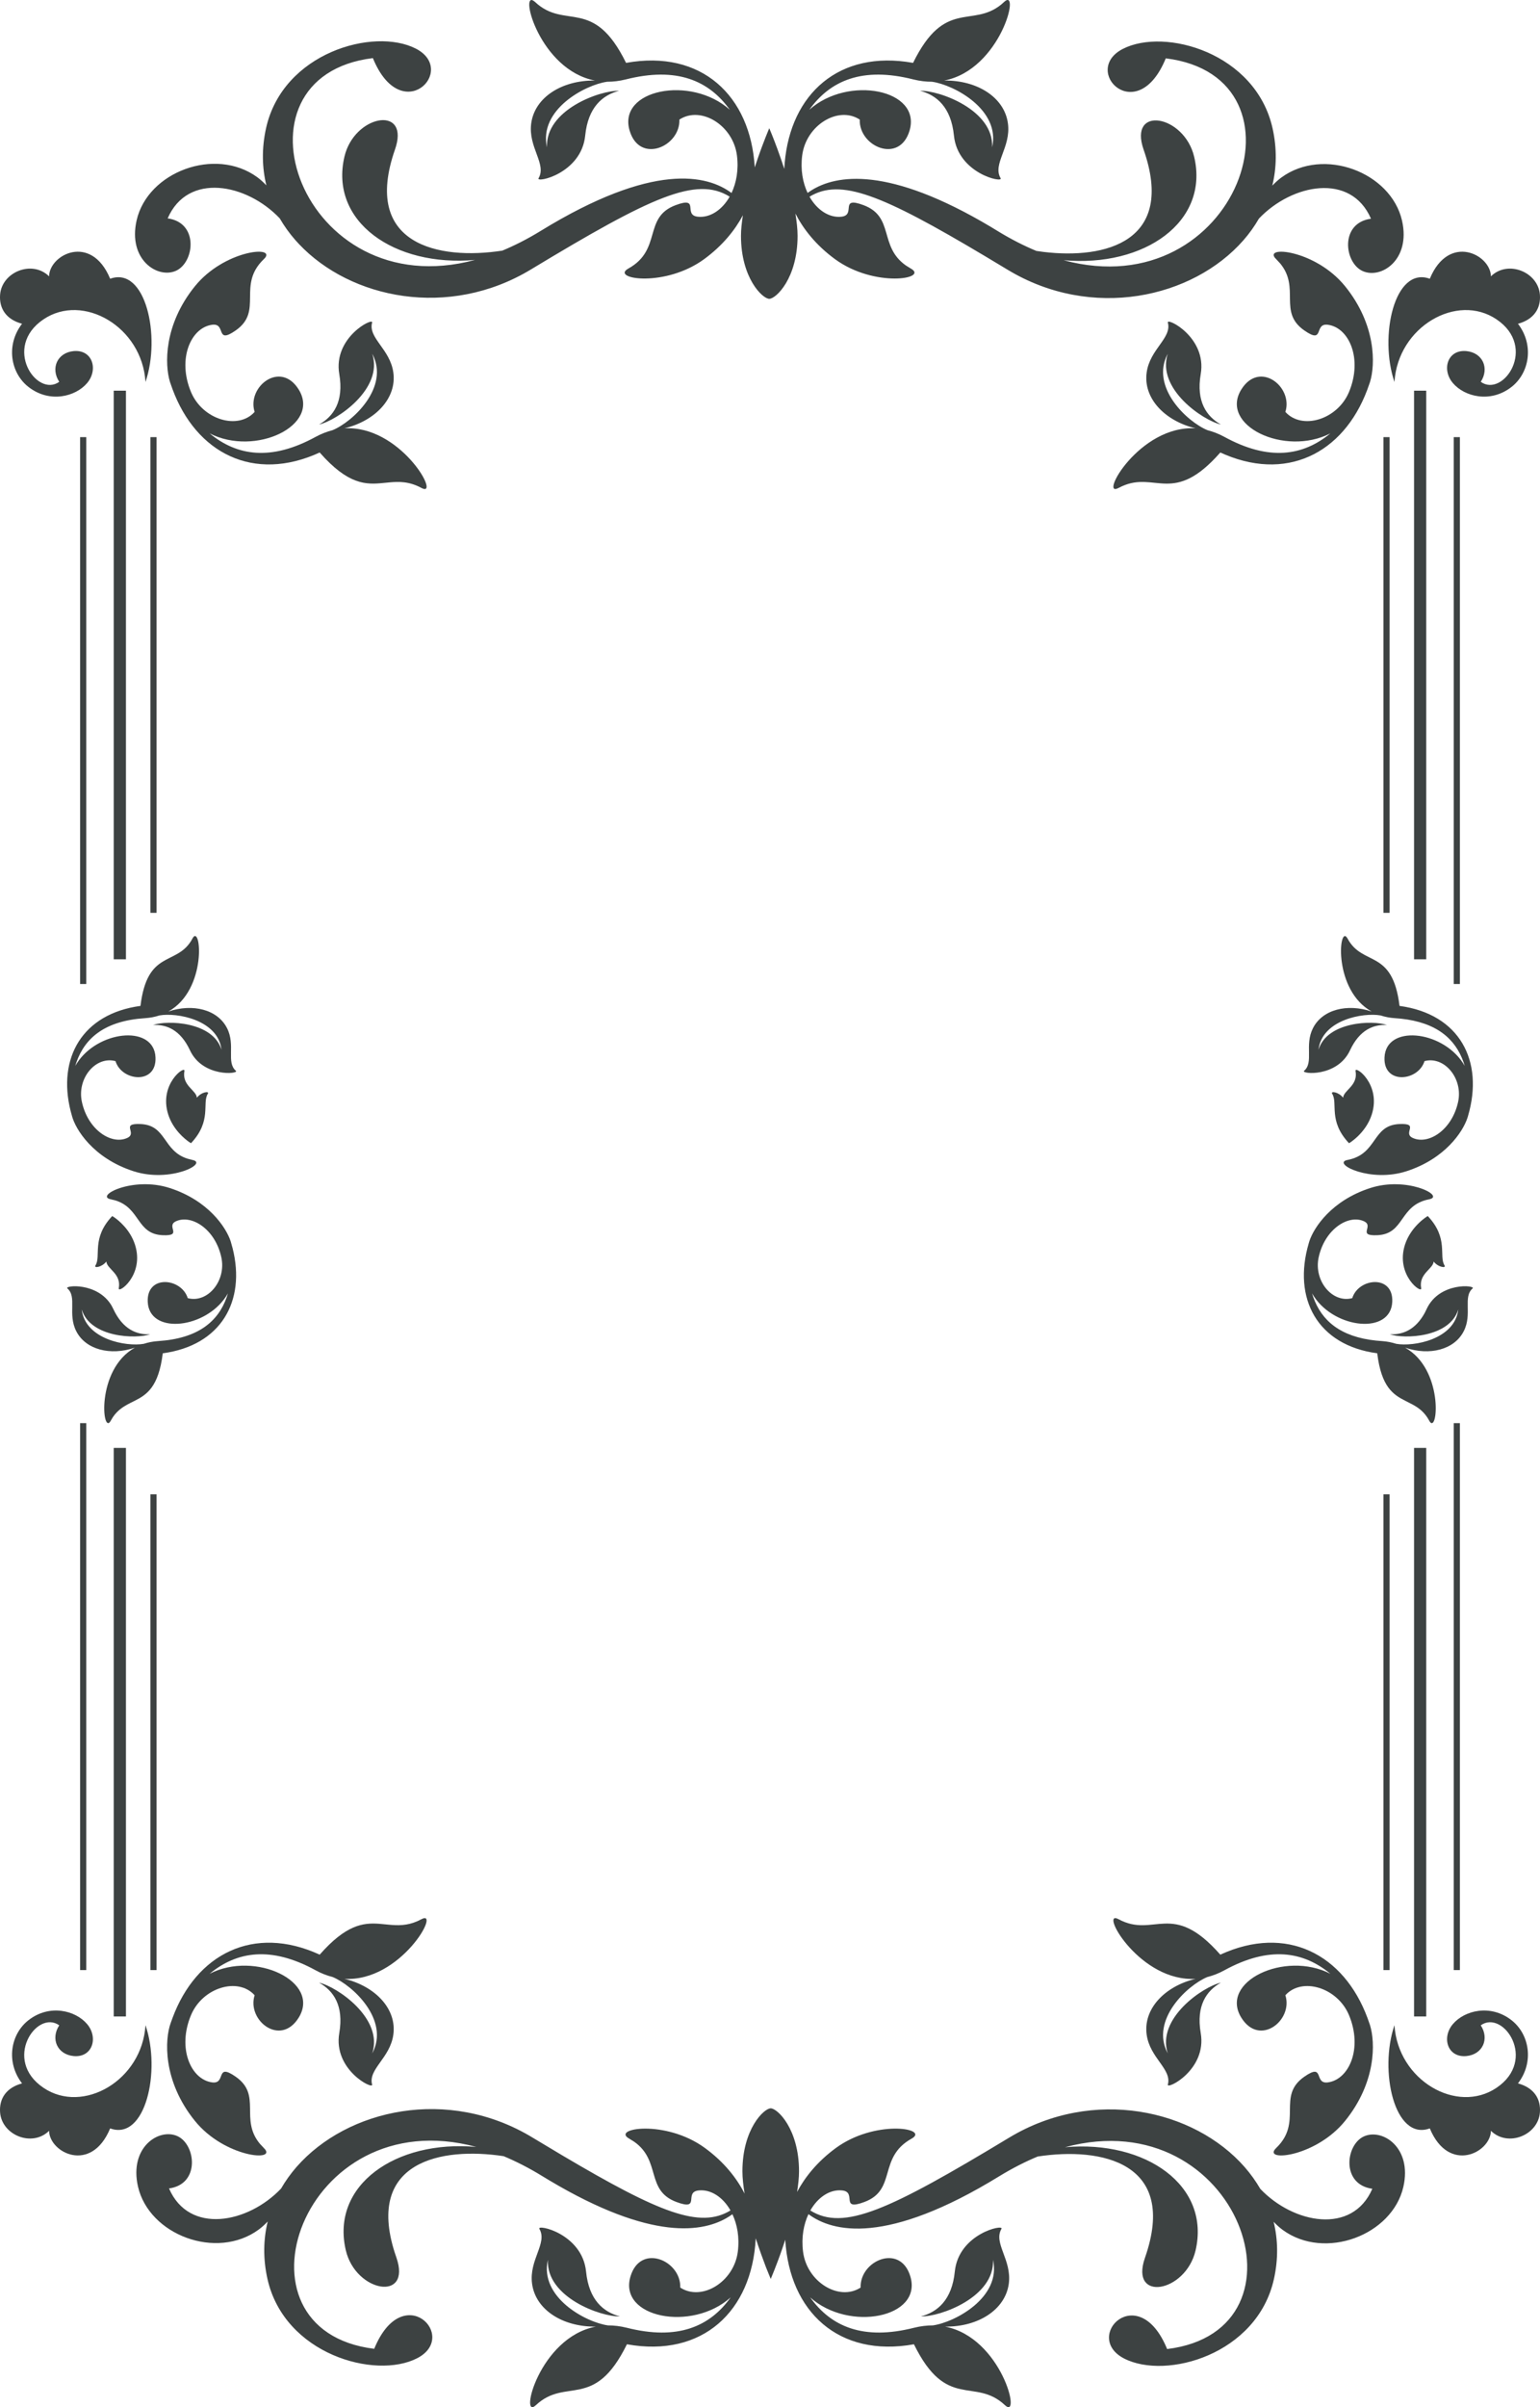 <?xml version="1.0" encoding="UTF-8"?>
<svg width="32px" height="50px" viewBox="0 0 32 50" version="1.1" xmlns="http://www.w3.org/2000/svg" xmlns:xlink="http://www.w3.org/1999/xlink">
    <title>边框-27</title>
    <g id="V1.4" stroke="none" stroke-width="1" fill="none" fill-rule="evenodd">
        <g id="形状汇集备份" transform="translate(-550, -984)" fill="#3D4242">
            <g id="边框-27" transform="translate(550, 984)">
                <path d="M3.498,21.011 C4.008,20.839 4.523,20.97 4.718,21.357 C4.898,21.713 4.695,22.063 4.902,22.243 C4.975,22.307 4.213,22.387 3.947,21.815 C3.748,21.389 3.457,21.275 3.18,21.291 C3.47,21.187 4.426,21.217 4.603,21.806 C4.531,21.18 3.672,21.028 3.314,21.092 C3.223,21.121 3.124,21.142 3.013,21.149 C2.193,21.202 1.77,21.549 1.589,22.063 L1.564,22.14 L1.605,22.074 C2.038,21.42 3.127,21.291 3.225,21.9 L3.231,21.964 C3.257,22.534 2.53,22.463 2.4,22.041 C1.989,21.93 1.597,22.397 1.701,22.885 C1.827,23.473 2.319,23.785 2.643,23.637 C2.866,23.535 2.488,23.329 2.921,23.348 C3.463,23.371 3.38,23.903 3.895,24.067 L3.998,24.094 C4.338,24.159 3.544,24.577 2.774,24.328 C1.93,24.055 1.566,23.452 1.495,23.178 L1.467,23.075 C1.192,21.979 1.707,21.058 2.919,20.894 C3.06,19.737 3.642,20.059 3.967,19.551 L4,19.493 C4.176,19.164 4.317,20.556 3.498,21.011 Z" id="路径"></path>
                <path d="M27.984,19.469 L28,19.493 C28.315,20.084 28.935,19.695 29.081,20.894 C30.33,21.063 30.839,22.037 30.505,23.178 L30.492,23.221 C30.396,23.511 30.027,24.069 29.226,24.328 C28.482,24.569 27.714,24.186 27.971,24.101 L28.001,24.094 C28.633,23.971 28.502,23.372 29.079,23.348 C29.512,23.329 29.134,23.535 29.357,23.637 C29.681,23.785 30.173,23.473 30.299,22.885 C30.403,22.397 30.01,21.93 29.6,22.041 C29.47,22.463 28.743,22.534 28.769,21.964 C28.799,21.283 29.947,21.398 30.395,22.074 L30.435,22.14 L30.411,22.063 C30.239,21.575 29.849,21.237 29.107,21.159 L28.987,21.149 C28.876,21.142 28.777,21.121 28.686,21.092 C28.328,21.028 27.469,21.18 27.397,21.806 C27.573,21.217 28.53,21.187 28.82,21.291 C28.543,21.275 28.252,21.389 28.053,21.815 C27.787,22.387 27.025,22.307 27.098,22.243 C27.305,22.063 27.102,21.713 27.282,21.357 C27.477,20.97 27.992,20.839 28.502,21.011 C27.707,20.57 27.817,19.245 27.984,19.469 L27.984,19.469 Z" id="路径"></path>
                <path d="M3.832,22.247 C3.776,22.55 4.08,22.645 4.091,22.801 C4.187,22.678 4.356,22.659 4.319,22.718 C4.194,22.914 4.408,23.28 3.969,23.746 L3.931,23.722 C3.837,23.657 3.596,23.463 3.496,23.151 C3.292,22.515 3.857,22.118 3.832,22.247 Z" id="路径"></path>
                <path d="M28.504,23.151 C28.379,23.541 28.033,23.748 28.031,23.746 C27.592,23.28 27.806,22.914 27.681,22.718 C27.644,22.659 27.813,22.678 27.909,22.801 C27.92,22.645 28.224,22.55 28.167,22.247 C28.143,22.118 28.708,22.515 28.504,23.151 Z" id="路径"></path>
                <polygon id="路径" points="1.792 9.08 1.792 20.439 1.665 20.439 1.665 9.08"></polygon>
                <polygon id="路径" points="30.335 9.08 30.335 20.439 30.208 20.439 30.208 9.08"></polygon>
                <polygon id="路径" points="29.636 8.115 29.636 19.926 29.383 19.926 29.383 8.115"></polygon>
                <polygon id="路径" points="2.617 8.115 2.617 19.926 2.363 19.926 2.363 8.115"></polygon>
                <polygon id="路径" points="3.253 9.08 3.253 18.961 3.126 18.961 3.126 9.08"></polygon>
                <polygon id="路径" points="28.874 9.08 28.874 18.961 28.747 18.961 28.747 9.08"></polygon>
                <path d="M5.507,5.357 L5.483,5.382 C4.917,5.924 5.478,6.457 4.9,6.862 C4.465,7.167 4.709,6.704 4.406,6.746 C3.966,6.806 3.68,7.453 3.969,8.143 C4.208,8.716 4.945,8.94 5.291,8.556 C5.125,8.034 5.826,7.481 6.205,8.088 C6.672,8.835 5.306,9.49 4.356,9.002 C4.922,9.469 5.63,9.583 6.559,9.074 C6.679,9.009 6.796,8.965 6.911,8.935 C7.326,8.765 8.106,8.043 7.735,7.348 C7.972,8.074 7.005,8.733 6.63,8.818 C6.928,8.651 7.148,8.342 7.05,7.771 C6.918,7.005 7.763,6.586 7.732,6.7 C7.646,7.022 8.106,7.25 8.173,7.737 C8.247,8.265 7.808,8.739 7.158,8.897 C8.296,8.83 9.126,10.276 8.789,10.15 L8.757,10.135 C8.501,9.997 8.289,10.001 8.082,10.021 L7.968,10.032 C7.61,10.068 7.239,10.078 6.643,9.399 C5.268,10.031 4.075,9.409 3.584,8.082 L3.532,7.934 C3.422,7.577 3.4,6.749 4.05,5.946 C4.65,5.204 5.72,5.096 5.507,5.357 L5.507,5.357 Z" id="路径"></path>
                <path d="M27.95,5.946 C28.6,6.749 28.578,7.577 28.468,7.934 L28.453,7.977 C27.999,9.34 26.83,10.012 25.465,9.446 L25.357,9.399 C24.384,10.507 24.013,9.781 23.312,10.101 L23.243,10.135 C22.827,10.36 23.671,8.828 24.842,8.897 C24.192,8.739 23.753,8.265 23.827,7.737 C23.894,7.25 24.354,7.022 24.267,6.7 C24.237,6.586 25.082,7.005 24.95,7.771 C24.852,8.342 25.072,8.651 25.369,8.818 C24.995,8.733 24.028,8.074 24.265,7.348 C23.894,8.043 24.674,8.765 25.089,8.935 C25.204,8.965 25.321,9.009 25.441,9.074 C26.37,9.583 27.078,9.469 27.644,9.002 C26.694,9.49 25.328,8.835 25.795,8.088 C26.174,7.481 26.875,8.034 26.709,8.556 C27.055,8.94 27.792,8.716 28.031,8.143 C28.319,7.453 28.034,6.806 27.594,6.746 C27.291,6.704 27.535,7.167 27.1,6.862 C26.554,6.48 27.024,5.983 26.601,5.472 L26.517,5.382 C26.213,5.09 27.331,5.181 27.95,5.946 Z" id="路径"></path>
                <path d="M30.98,5.74 C31.331,5.394 31.961,5.648 31.998,6.121 C32.02,6.409 31.87,6.637 31.542,6.725 C31.881,7.165 31.782,7.748 31.405,8.04 C30.967,8.379 30.429,8.239 30.19,7.957 C29.95,7.675 30.079,7.254 30.473,7.293 C30.809,7.327 30.953,7.649 30.769,7.931 C31.235,8.266 31.955,7.212 31.096,6.633 C30.275,6.079 29.047,6.786 28.976,7.934 C28.652,6.989 28.975,5.524 29.71,5.79 C30.106,4.838 30.975,5.288 30.98,5.74 Z" id="路径"></path>
                <path d="M2.289,5.79 C3.025,5.524 3.348,6.989 3.023,7.934 C2.953,6.786 1.725,6.079 0.904,6.633 C0.045,7.212 0.764,8.266 1.231,7.931 C1.047,7.649 1.191,7.327 1.527,7.293 C1.921,7.254 2.049,7.675 1.81,7.957 C1.571,8.239 1.033,8.379 0.595,8.04 C0.217,7.748 0.119,7.165 0.458,6.725 C0.13,6.637 -0.02,6.409 0.002,6.121 C0.039,5.648 0.669,5.394 1.02,5.74 C1.025,5.288 1.894,4.838 2.289,5.79 Z" id="路径"></path>
                <path d="M19.621,1.673 C20.308,1.665 20.872,2.023 20.944,2.564 C21.011,3.063 20.618,3.406 20.792,3.702 C20.853,3.808 19.902,3.608 19.822,2.816 C19.763,2.225 19.46,1.975 19.12,1.886 C19.513,1.874 20.652,2.282 20.616,3.06 C20.793,2.279 19.823,1.761 19.366,1.698 C19.243,1.698 19.115,1.684 18.979,1.65 C17.919,1.381 17.25,1.674 16.817,2.28 C17.624,1.556 19.156,1.858 18.899,2.716 C18.689,3.413 17.844,3.043 17.865,2.484 C17.418,2.191 16.749,2.601 16.669,3.228 C16.631,3.526 16.681,3.794 16.781,4.007 L16.852,3.959 C17.376,3.625 18.461,3.445 20.586,4.711 L20.739,4.804 C21.012,4.971 21.277,5.105 21.534,5.212 L21.684,5.233 C22.974,5.388 24.43,5.017 23.764,3.11 C23.44,2.181 24.608,2.383 24.814,3.257 C25.133,4.608 23.779,5.556 22.102,5.405 C25.72,6.38 27.366,1.597 24.224,1.212 C23.629,2.666 22.454,1.467 23.331,1.016 C24.204,0.567 26.094,1.099 26.443,2.666 C26.536,3.085 26.528,3.486 26.437,3.856 C26.497,3.794 26.559,3.736 26.626,3.687 C27.501,3.047 28.903,3.576 29.133,4.583 C29.319,5.4 28.695,5.805 28.312,5.629 C27.93,5.454 27.837,4.631 28.488,4.543 C28.072,3.58 26.848,3.816 26.16,4.54 C26.067,4.7 25.96,4.851 25.837,4.991 C24.783,6.193 22.688,6.661 20.938,5.603 L20.46,5.316 C18.324,4.043 17.467,3.693 16.821,4.086 C16.98,4.366 17.234,4.53 17.486,4.501 C17.797,4.465 17.429,4.069 17.943,4.261 C18.59,4.502 18.257,5.116 18.823,5.514 L18.926,5.578 C19.307,5.79 18.175,5.984 17.352,5.384 C16.948,5.088 16.689,4.751 16.528,4.436 C16.554,4.597 16.573,4.755 16.573,4.899 C16.573,5.779 16.124,6.207 15.985,6.207 C15.846,6.207 15.397,5.779 15.397,4.899 C15.397,4.765 15.414,4.62 15.437,4.471 C15.274,4.776 15.019,5.099 14.63,5.384 C13.831,5.966 12.741,5.801 13.027,5.597 L13.057,5.578 C13.765,5.185 13.356,4.515 14.04,4.261 C14.554,4.069 14.185,4.465 14.497,4.501 C14.748,4.53 15.002,4.366 15.162,4.085 C14.468,3.654 13.537,4.084 11.034,5.596 C9.325,6.63 7.286,6.208 6.212,5.069 L6.137,4.987 C6.012,4.845 5.905,4.694 5.812,4.535 C5.124,3.81 3.9,3.574 3.484,4.536 C4.135,4.625 4.042,5.447 3.66,5.623 C3.277,5.799 2.653,5.394 2.839,4.577 C3.068,3.57 4.471,3.042 5.346,3.681 C5.413,3.73 5.475,3.788 5.535,3.85 C5.444,3.48 5.436,3.079 5.529,2.66 C5.879,1.093 7.768,0.562 8.641,1.01 C9.519,1.461 8.343,2.66 7.748,1.207 C4.606,1.591 6.252,6.374 9.87,5.399 C8.193,5.55 6.839,4.602 7.158,3.251 C7.359,2.401 8.47,2.186 8.231,3.031 L8.208,3.104 C7.516,5.085 9.115,5.409 10.438,5.206 C10.695,5.099 10.96,4.965 11.232,4.798 C13.577,3.358 14.7,3.635 15.201,4.009 C15.301,3.795 15.351,3.527 15.313,3.228 C15.233,2.601 14.564,2.191 14.117,2.484 C14.138,3.043 13.293,3.413 13.084,2.716 C12.826,1.858 14.358,1.556 15.165,2.28 C14.732,1.674 14.063,1.381 13.003,1.65 C12.867,1.684 12.739,1.698 12.616,1.698 C12.159,1.761 11.189,2.279 11.366,3.06 C11.33,2.282 12.469,1.874 12.862,1.886 C12.522,1.975 12.219,2.225 12.16,2.816 C12.08,3.608 11.129,3.808 11.191,3.702 C11.364,3.406 10.972,3.063 11.038,2.564 C11.11,2.023 11.675,1.665 12.361,1.673 C11.216,1.451 10.791,-0.192 11.09,0.019 L11.118,0.041 C11.746,0.63 12.329,-0.08 13.009,1.306 C14.576,1.024 15.595,1.987 15.683,3.477 L15.739,3.31 C15.868,2.933 15.985,2.663 15.985,2.663 L16.043,2.805 C16.103,2.955 16.201,3.211 16.297,3.509 L16.305,3.389 C16.427,1.949 17.437,1.03 18.973,1.306 C19.632,-0.037 20.199,0.587 20.806,0.093 L20.864,0.041 C21.215,-0.287 20.799,1.445 19.621,1.673 Z" id="路径"></path>
                <path d="M16.015,43.793 C16.154,43.793 16.603,44.221 16.603,45.101 C16.603,45.235 16.586,45.38 16.563,45.529 C16.726,45.224 16.981,44.901 17.37,44.616 C18.168,44.034 19.258,44.199 18.973,44.403 L18.943,44.422 C18.235,44.815 18.643,45.485 17.96,45.739 C17.446,45.931 17.814,45.535 17.503,45.499 C17.251,45.47 16.998,45.634 16.838,45.915 C17.532,46.346 18.463,45.916 20.966,44.404 C22.716,43.346 24.811,43.813 25.863,45.013 C25.988,45.156 26.095,45.307 26.188,45.466 C26.876,46.19 28.1,46.426 28.516,45.464 C27.865,45.375 27.958,44.552 28.339,44.377 C28.723,44.201 29.347,44.606 29.161,45.423 C28.931,46.43 27.529,46.958 26.654,46.319 C26.587,46.27 26.525,46.212 26.465,46.15 C26.556,46.521 26.564,46.921 26.471,47.34 C26.121,48.907 24.232,49.438 23.359,48.99 C22.481,48.539 23.657,47.34 24.252,48.793 C27.394,48.41 25.748,43.626 22.13,44.601 C23.807,44.45 25.16,45.398 24.842,46.749 C24.635,47.623 23.467,47.825 23.792,46.896 C24.484,44.915 22.884,44.591 21.562,44.794 C21.305,44.901 21.04,45.035 20.767,45.202 C18.422,46.642 17.3,46.365 16.799,45.991 C16.699,46.205 16.649,46.473 16.687,46.772 C16.766,47.399 17.435,47.808 17.883,47.516 C17.862,46.957 18.707,46.588 18.916,47.284 C19.174,48.142 17.642,48.444 16.835,47.72 C17.268,48.327 17.937,48.619 18.997,48.35 C19.133,48.316 19.261,48.302 19.383,48.302 C19.841,48.239 20.811,47.721 20.634,46.94 C20.67,47.718 19.531,48.126 19.138,48.115 C19.478,48.025 19.781,47.775 19.84,47.184 C19.92,46.392 20.871,46.192 20.809,46.297 C20.636,46.594 21.028,46.937 20.962,47.436 C20.889,47.977 20.325,48.335 19.639,48.327 C20.816,48.555 21.232,50.287 20.882,49.959 C20.254,49.37 19.671,50.08 18.991,48.694 C17.424,48.976 16.405,48.013 16.317,46.523 L16.261,46.69 C16.132,47.067 16.015,47.337 16.015,47.337 L15.916,47.093 C15.858,46.941 15.78,46.729 15.703,46.491 L15.703,46.499 C15.625,48.003 14.602,48.977 13.027,48.694 C12.346,50.08 11.764,49.37 11.135,49.959 C10.785,50.287 11.201,48.555 12.379,48.327 C11.692,48.335 11.128,47.977 11.056,47.436 C10.989,46.937 11.382,46.594 11.208,46.297 C11.147,46.192 12.098,46.392 12.178,47.184 C12.237,47.775 12.539,48.025 12.88,48.115 C12.487,48.126 11.348,47.718 11.384,46.94 C11.207,47.721 12.176,48.239 12.634,48.302 C12.756,48.302 12.885,48.316 13.021,48.35 C14.081,48.619 14.75,48.327 15.183,47.72 C14.376,48.444 12.844,48.142 13.101,47.284 C13.311,46.588 14.156,46.957 14.135,47.516 C14.582,47.808 15.251,47.399 15.331,46.772 C15.369,46.474 15.319,46.206 15.219,45.993 L15.148,46.041 C14.624,46.375 13.539,46.555 11.414,45.289 L11.26,45.196 C10.988,45.029 10.723,44.895 10.466,44.787 C9.168,44.589 7.604,44.897 8.199,46.78 L8.236,46.89 C8.56,47.82 7.392,47.617 7.186,46.743 C6.867,45.392 8.22,44.444 9.897,44.595 C6.28,43.62 4.633,48.404 7.776,48.788 C8.371,47.334 9.546,48.533 8.668,48.984 C7.795,49.433 5.906,48.901 5.557,47.334 C5.464,46.915 5.472,46.515 5.563,46.144 C5.503,46.206 5.441,46.264 5.374,46.313 C4.499,46.953 3.097,46.424 2.867,45.417 C2.681,44.6 3.305,44.195 3.688,44.371 C4.07,44.546 4.163,45.369 3.512,45.457 C3.928,46.42 5.152,46.184 5.84,45.46 C5.932,45.301 6.04,45.15 6.163,45.009 C7.217,43.807 9.312,43.339 11.062,44.398 L11.69,44.774 C13.717,45.973 14.548,46.297 15.179,45.914 C15.02,45.634 14.766,45.47 14.514,45.499 C14.203,45.535 14.571,45.931 14.057,45.739 C13.41,45.498 13.743,44.884 13.177,44.486 L13.074,44.422 C12.693,44.21 13.825,44.016 14.647,44.616 C15.052,44.912 15.311,45.249 15.472,45.564 C15.446,45.403 15.427,45.245 15.427,45.101 C15.427,44.221 15.876,43.793 16.015,43.793 Z" id="路径"></path>
                <path d="M7.158,41.103 C7.808,41.261 8.247,41.735 8.173,42.263 C8.106,42.75 7.646,42.978 7.732,43.3 C7.763,43.414 6.918,42.995 7.05,42.229 C7.148,41.658 6.928,41.349 6.63,41.182 C7.005,41.267 7.972,41.926 7.735,42.652 C8.106,41.958 7.326,41.235 6.911,41.065 C6.796,41.036 6.679,40.992 6.559,40.926 C5.63,40.417 4.922,40.531 4.356,40.998 C5.306,40.51 6.672,41.165 6.205,41.912 C5.826,42.519 5.125,41.966 5.291,41.444 C4.945,41.06 4.208,41.284 3.969,41.857 C3.68,42.547 3.966,43.194 4.406,43.254 C4.709,43.296 4.465,42.833 4.9,43.138 C5.446,43.52 4.976,44.017 5.399,44.528 L5.483,44.618 C5.787,44.91 4.669,44.819 4.05,44.054 C3.373,43.217 3.425,42.354 3.546,42.023 L3.584,41.918 C4.075,40.591 5.268,39.969 6.643,40.601 C7.185,39.984 7.54,39.936 7.87,39.959 L7.968,39.968 L8.082,39.979 C8.266,39.996 8.454,40.002 8.673,39.906 L8.757,39.865 C9.173,39.64 8.329,41.172 7.158,41.103 Z" id="路径"></path>
                <path d="M23.211,39.85 L23.243,39.865 C23.989,40.268 24.353,39.458 25.357,40.601 C26.732,39.969 27.924,40.591 28.416,41.918 L28.468,42.066 C28.578,42.423 28.6,43.251 27.95,44.054 C27.35,44.796 26.28,44.904 26.493,44.644 L26.517,44.618 C27.082,44.076 26.522,43.543 27.1,43.138 C27.535,42.833 27.291,43.296 27.594,43.254 C28.034,43.194 28.319,42.547 28.031,41.857 C27.792,41.284 27.055,41.06 26.709,41.444 C26.875,41.966 26.174,42.519 25.795,41.912 C25.328,41.165 26.694,40.51 27.644,40.998 C27.078,40.531 26.37,40.417 25.441,40.926 C25.321,40.992 25.204,41.036 25.089,41.065 C24.674,41.235 23.894,41.958 24.265,42.652 C24.028,41.926 24.995,41.267 25.369,41.182 C25.072,41.349 24.852,41.658 24.95,42.229 C25.082,42.995 24.237,43.414 24.267,43.3 C24.354,42.978 23.894,42.75 23.827,42.263 C23.753,41.735 24.192,41.261 24.842,41.103 C23.704,41.17 22.874,39.724 23.211,39.85 L23.211,39.85 Z" id="路径"></path>
                <path d="M31.405,41.96 C31.782,42.252 31.881,42.835 31.542,43.275 C31.87,43.364 32.02,43.591 31.998,43.879 C31.961,44.352 31.331,44.606 30.98,44.26 C30.975,44.712 30.106,45.162 29.71,44.21 C28.975,44.476 28.652,43.011 28.976,42.066 C29.047,43.214 30.275,43.921 31.096,43.367 C31.955,42.788 31.235,41.734 30.769,42.069 C30.953,42.351 30.809,42.673 30.473,42.707 C30.079,42.746 29.95,42.325 30.19,42.043 C30.429,41.761 30.967,41.621 31.405,41.96 Z" id="路径"></path>
                <path d="M1.81,42.043 C2.049,42.325 1.921,42.746 1.527,42.707 C1.191,42.673 1.047,42.351 1.231,42.069 C0.764,41.734 0.045,42.788 0.904,43.367 C1.725,43.921 2.953,43.214 3.023,42.066 C3.348,43.011 3.025,44.476 2.289,44.21 C1.894,45.162 1.025,44.712 1.02,44.26 C0.669,44.606 0.039,44.352 0.002,43.879 C-0.02,43.591 0.13,43.364 0.458,43.275 C0.119,42.835 0.217,42.252 0.595,41.96 C1.033,41.621 1.571,41.761 1.81,42.043 Z" id="路径"></path>
                <polygon id="路径" points="2.617 30.075 2.617 41.885 2.363 41.885 2.363 30.075"></polygon>
                <polygon id="路径" points="29.636 30.075 29.636 41.885 29.383 41.885 29.383 30.075"></polygon>
                <polygon id="路径" points="3.253 31.039 3.253 40.921 3.126 40.921 3.126 31.039"></polygon>
                <polygon id="路径" points="1.792 29.561 1.792 40.921 1.665 40.921 1.665 29.561"></polygon>
                <polygon id="路径" points="28.874 31.039 28.874 40.921 28.747 40.921 28.747 31.039"></polygon>
                <polygon id="路径" points="30.335 29.561 30.335 40.921 30.208 40.921 30.208 29.561"></polygon>
                <path d="M2.406,24.937 L2.302,24.911 C1.963,24.845 2.757,24.427 3.527,24.677 C4.328,24.936 4.697,25.493 4.793,25.783 L4.834,25.93 C5.109,27.026 4.594,27.947 3.382,28.11 C3.296,28.813 3.048,28.971 2.794,29.099 L2.704,29.144 C2.573,29.211 2.446,29.286 2.343,29.44 L2.301,29.511 C2.125,29.841 1.984,28.448 2.803,27.993 C2.293,28.166 1.778,28.035 1.583,27.648 C1.403,27.292 1.606,26.941 1.4,26.762 C1.329,26.701 2.026,26.624 2.319,27.121 L2.354,27.189 C2.553,27.616 2.844,27.729 3.121,27.714 C2.831,27.817 1.875,27.788 1.698,27.199 C1.77,27.824 2.629,27.977 2.987,27.913 C3.078,27.884 3.177,27.863 3.288,27.856 C4.108,27.803 4.531,27.456 4.712,26.942 L4.736,26.865 L4.696,26.931 C4.263,27.585 3.174,27.714 3.076,27.104 L3.07,27.041 C3.044,26.47 3.771,26.542 3.901,26.964 C4.312,27.075 4.704,26.608 4.6,26.12 C4.474,25.532 3.982,25.22 3.658,25.367 C3.435,25.469 3.813,25.676 3.38,25.657 C2.838,25.634 2.921,25.102 2.406,24.937 L2.406,24.937 Z" id="路径"></path>
                <path d="M2.332,25.259 L2.37,25.283 C2.464,25.347 2.705,25.542 2.805,25.854 C3.009,26.489 2.444,26.886 2.468,26.758 C2.525,26.455 2.221,26.36 2.21,26.204 C2.114,26.326 1.945,26.346 1.983,26.286 C2.107,26.091 1.893,25.725 2.332,25.259 Z" id="路径"></path>
                <path d="M28.473,24.677 C29.217,24.436 29.984,24.818 29.728,24.903 L29.697,24.911 C29.066,25.033 29.196,25.632 28.62,25.657 C28.186,25.676 28.564,25.469 28.341,25.367 C28.018,25.22 27.526,25.532 27.4,26.12 C27.296,26.608 27.688,27.075 28.099,26.964 C28.229,26.542 28.956,26.47 28.93,27.041 C28.899,27.722 27.751,27.607 27.304,26.931 L27.263,26.865 L27.288,26.942 C27.46,27.43 27.85,27.768 28.592,27.846 L28.712,27.856 C28.823,27.863 28.922,27.884 29.013,27.913 C29.371,27.977 30.23,27.824 30.302,27.199 C30.125,27.788 29.169,27.817 28.879,27.714 C29.138,27.728 29.408,27.63 29.605,27.271 L29.645,27.189 C29.912,26.617 30.674,26.698 30.6,26.762 C30.393,26.941 30.597,27.292 30.417,27.648 C30.222,28.035 29.707,28.166 29.197,27.993 C29.992,28.435 29.882,29.76 29.714,29.536 L29.699,29.511 C29.604,29.333 29.481,29.244 29.352,29.174 L29.206,29.099 C28.952,28.971 28.703,28.813 28.618,28.11 C27.368,27.942 26.859,26.968 27.194,25.827 L27.207,25.783 C27.302,25.493 27.671,24.936 28.473,24.677 Z" id="路径"></path>
                <path d="M29.668,25.259 C30.107,25.725 29.893,26.091 30.017,26.286 C30.055,26.346 29.885,26.326 29.79,26.204 C29.779,26.36 29.475,26.455 29.531,26.758 C29.555,26.886 28.991,26.489 29.194,25.854 C29.32,25.464 29.666,25.257 29.668,25.259 Z" id="路径"></path>
            </g>
        </g>
    </g>
</svg>
